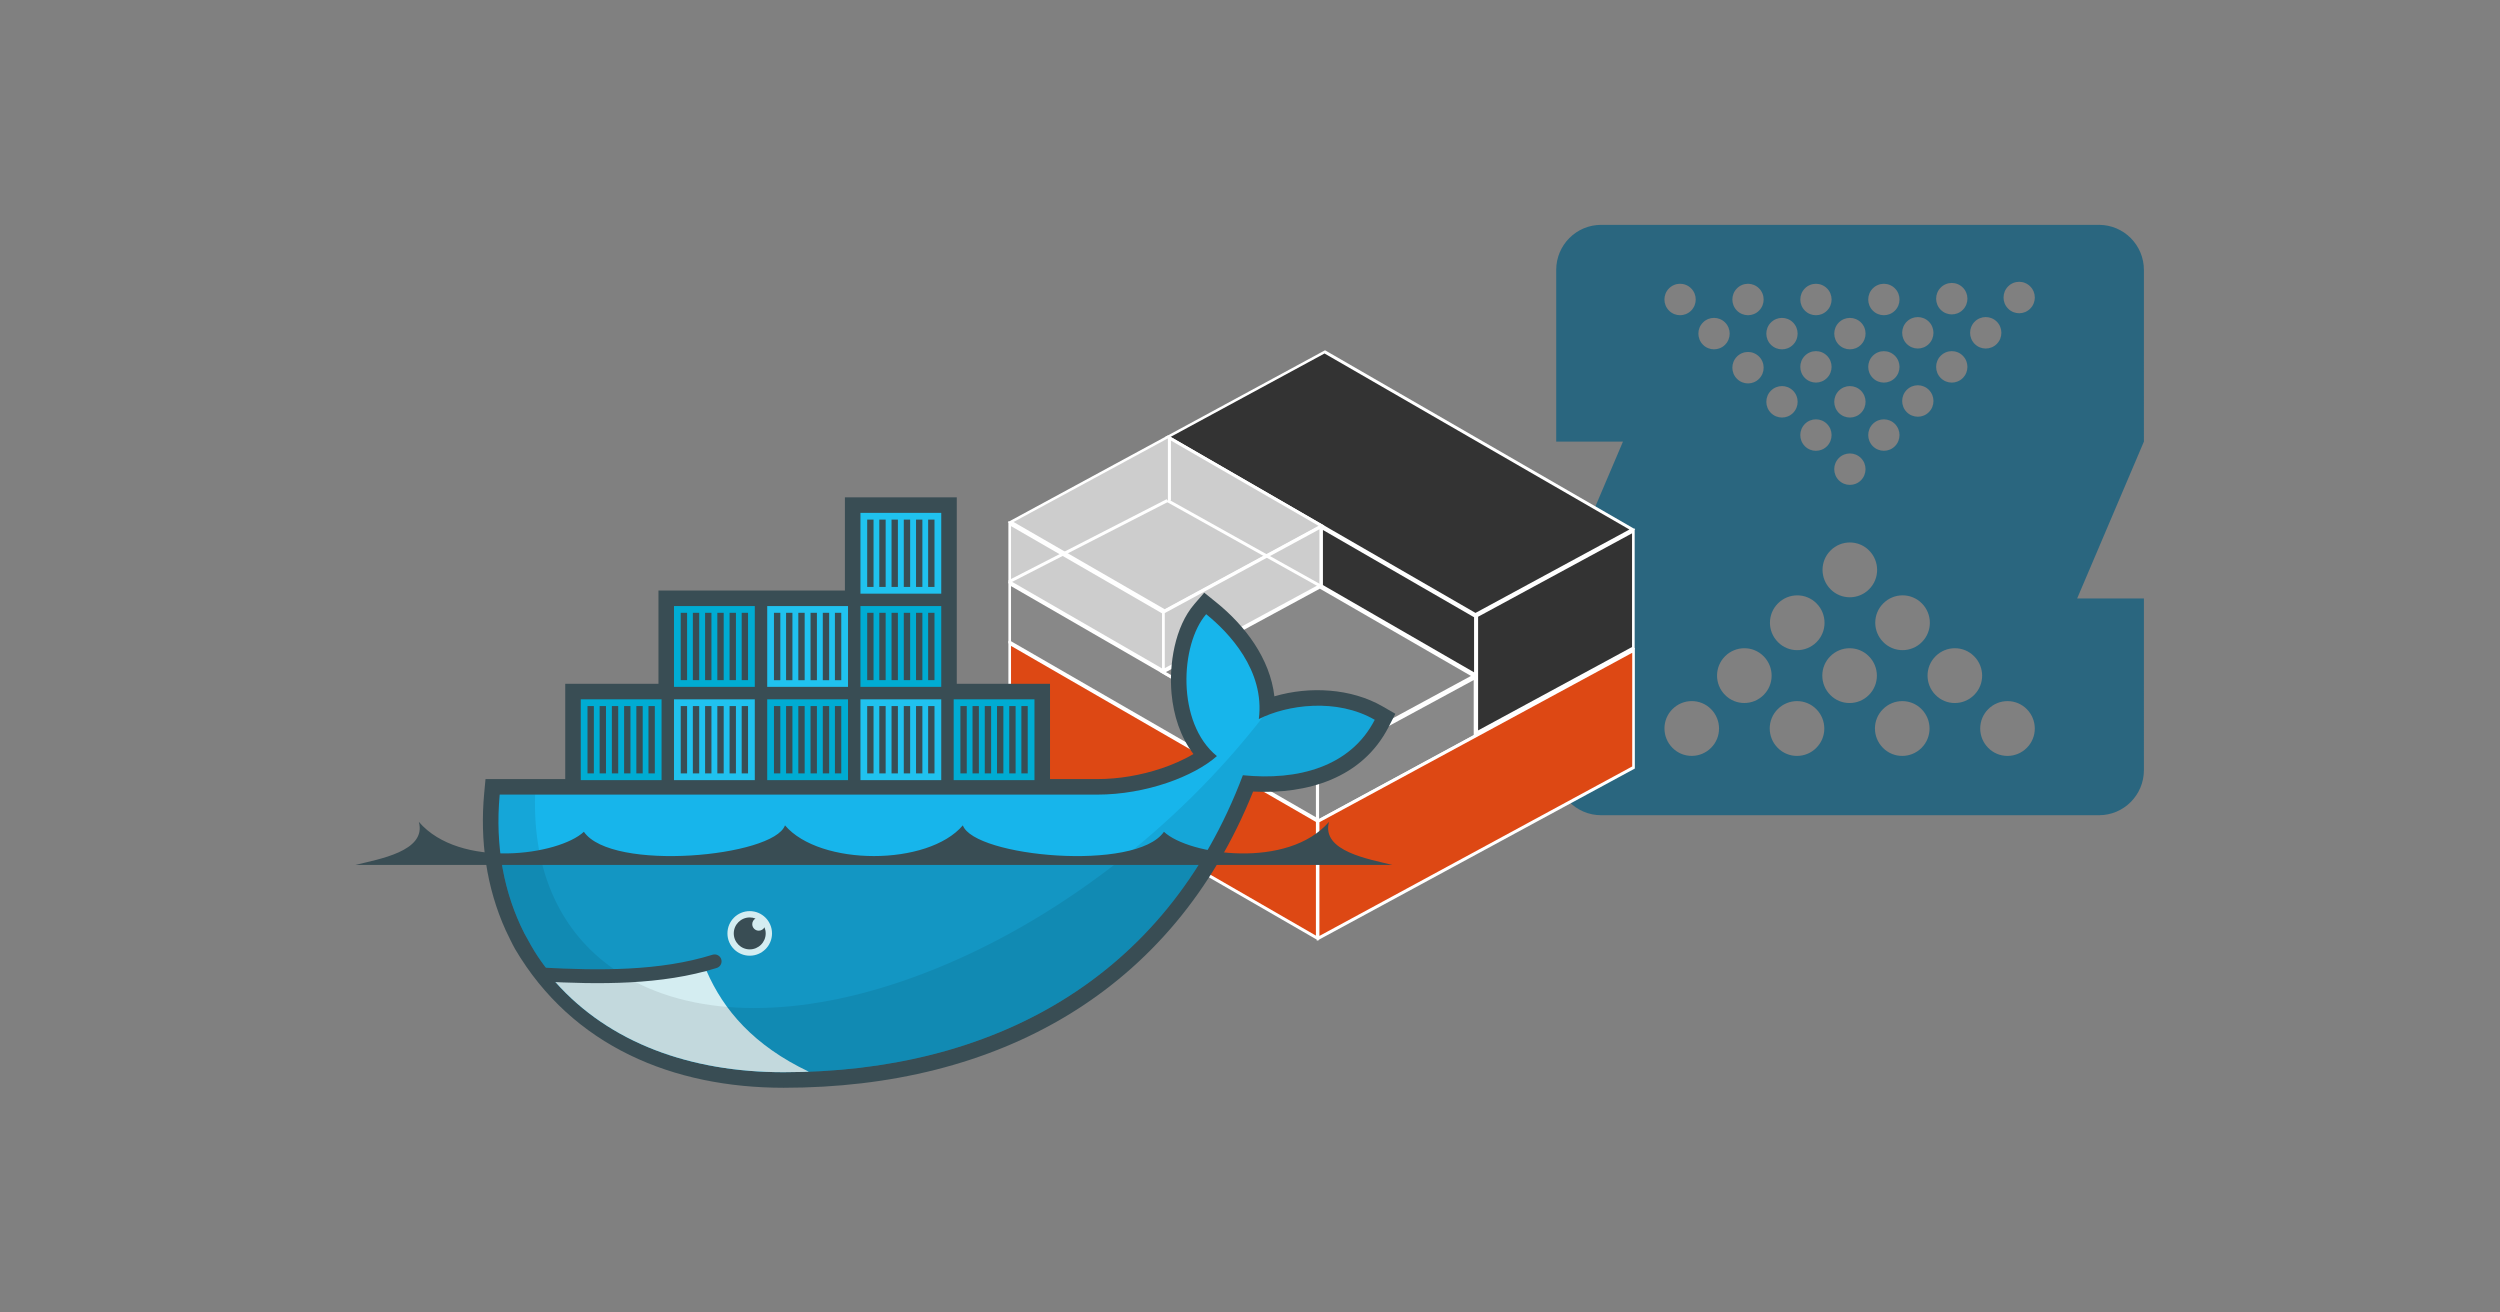 <?xml version="1.0" encoding="UTF-8" standalone="no"?>
<!-- Created with Inkscape (http://www.inkscape.org/) -->

<svg
   version="1.1"
   id="svg132"
   width="1200"
   height="630"
   viewBox="0 0 1200 630"
   sodipodi:docname="configure-incus-for-docker.svg"
   inkscape:version="1.3.2 (091e20e, 2023-11-25, custom)"
   xml:space="preserve"
   xmlns:inkscape="http://www.inkscape.org/namespaces/inkscape"
   xmlns:sodipodi="http://sodipodi.sourceforge.net/DTD/sodipodi-0.dtd"
   xmlns:xlink="http://www.w3.org/1999/xlink"
   xmlns="http://www.w3.org/2000/svg"
   xmlns:svg="http://www.w3.org/2000/svg"><rect x="0" y="0" width="1200" height="630" fill="#808080" stroke="none"/><defs
     id="defs136"><style
       id="style368">.cls-1{fill:#1d1d1b;}.cls-2{fill:#e9500e;}.cls-3{fill:#fff;}</style><clipPath
       id="clipPath8"><path
         d="m 76,2 0,46 -22,0 0,23 -18.419,0 c -0.078,0.666 -0.141,1.333 -0.206,2 -1.151,12.531 1.036,24.088 6.062,33.969 L 43.125,110 c 1.011,1.817 2.191,3.523 3.438,5.188 1.245,1.662 1.686,2.583 2.469,3.688 C 62.32,133.811 82.129,141 105,141 155.648,141 198.633,118.562 217.656,68.156 231.153,69.541 244.1,66.08 250,54.562 240.601,49.139 228.522,50.877 221.562,54.375 L 240,2 168,48 145,48 145,2 z"
         id="path10" /></clipPath></defs><sodipodi:namedview
     id="namedview134"
     pagecolor="#ffffff"
     bordercolor="#000000"
     borderopacity="0.25"
     inkscape:showpageshadow="2"
     inkscape:pageopacity="0.0"
     inkscape:pagecheckerboard="0"
     inkscape:deskcolor="#d1d1d1"
     showgrid="false"
     inkscape:zoom="0.32717719"
     inkscape:cx="342.32216"
     inkscape:cy="125.31436"
     inkscape:window-width="1270"
     inkscape:window-height="990"
     inkscape:window-x="-2"
     inkscape:window-y="5"
     inkscape:window-maximized="0"
     inkscape:current-layer="g138" /><g
     inkscape:groupmode="layer"
     inkscape:label="Image"
     id="g138"><g
       id="g36"
       transform="translate(34.352,-5.113)"><g
         id="g35"
         transform="matrix(1.31,0,0,1.31,240.211,61.208)"><path
           d="m 534.307,70.268 c -2.236,2.255 -5.863,2.255 -8.099,0 -2.236,-2.245 -2.236,-5.898 0,-8.142 2.236,-2.255 5.863,-2.255 8.099,0 2.246,2.245 2.246,5.898 -0.002,8.142 M 533.05,231.21 c -3.912,3.928 -10.25,3.928 -14.131,0 -3.912,-3.928 -3.912,-10.292 0,-14.188 3.912,-3.928 10.261,-3.928 14.131,0 3.912,3.928 3.912,10.292 0,14.188 m -33.43,-19.377 c -3.912,-3.928 -3.912,-10.302 0,-14.188 3.912,-3.928 10.261,-3.928 14.131,0 3.923,3.928 3.912,10.302 0.002,14.188 -3.912,3.928 -10.261,3.928 -14.131,0 m -5.136,19.377 c -3.912,3.928 -10.261,3.928 -14.131,0 -3.923,-3.928 -3.923,-10.292 0,-14.188 3.912,-3.928 10.25,-3.928 14.131,0 3.912,3.928 3.912,10.292 0,14.188 m -33.43,-19.377 c -3.912,-3.928 -3.912,-10.302 0,-14.188 3.912,-3.928 10.261,-3.928 14.131,0.002 3.912,3.928 3.912,10.302 0,14.188 -3.912,3.928 -10.261,3.928 -14.131,0 m -5.136,19.377 c -3.912,3.928 -10.261,3.928 -14.131,-0.004 -3.912,-3.939 -3.912,-10.292 0,-14.188 3.912,-3.928 10.261,-3.928 14.131,0 3.912,3.928 3.923,10.292 -0.001,14.188 M 422.491,211.831 c -3.912,-3.928 -3.912,-10.292 -10e-4,-14.188 3.923,-3.928 10.261,-3.928 14.131,0 3.912,3.928 3.912,10.302 0,14.188 -3.902,3.918 -10.25,3.928 -14.131,-0.007 m -5.136,19.377 c -3.912,3.928 -10.261,3.928 -14.131,0 -3.912,-3.939 -3.912,-10.302 0,-14.188 3.912,-3.928 10.25,-3.928 14.131,0 3.912,3.928 3.912,10.302 0,14.188 M 401.957,62.847 c 2.246,-2.255 5.863,-2.255 8.11,0 2.236,2.245 2.236,5.898 0,8.142 -2.246,2.255 -5.874,2.255 -8.11,0 -2.236,-2.245 -2.246,-5.898 -0.002,-8.142 M 414.399,75.341 c 2.236,-2.245 5.863,-2.245 8.11,0.002 2.236,2.255 2.236,5.898 0,8.153 -2.246,2.245 -5.874,2.245 -8.11,0 -2.236,-2.255 -2.246,-5.898 0.002,-8.153 m 12.444,12.494 c 2.236,-2.255 5.874,-2.255 8.11,0 2.246,2.245 2.236,5.898 -0.001,8.142 -2.236,2.255 -5.863,2.255 -8.099,0 -2.246,-2.245 -2.246,-5.898 -0.005,-8.142 m 0.005,-24.988 c 2.236,-2.255 5.863,-2.255 8.099,0.002 2.246,2.245 2.236,5.898 0,8.142 -2.236,2.255 -5.863,2.245 -8.099,0 -2.246,-2.245 -2.246,-5.898 0,-8.142 m 12.444,37.482 c 2.246,-2.245 5.874,-2.255 8.11,0.002 2.246,2.245 2.246,5.898 0,8.153 -2.236,2.245 -5.863,2.245 -8.11,0 -2.236,-2.255 -2.236,-5.908 0,-8.153 m 0.005,-24.988 c 2.236,-2.245 5.863,-2.245 8.099,0.002 2.236,2.255 2.246,5.898 0,8.153 -2.236,2.245 -5.863,2.245 -8.11,0 -2.236,-2.255 -2.236,-5.908 0.005,-8.153 M 451.742,62.855 c 2.236,-2.255 5.863,-2.255 8.11,0 2.236,2.245 2.236,5.898 0,8.142 -2.246,2.255 -5.874,2.245 -8.11,0 -2.236,-2.245 -2.236,-5.898 0,-8.142 m 12.444,37.482 c 2.236,-2.255 5.863,-2.245 8.11,-0.002 2.236,2.255 2.236,5.908 0,8.153 -2.236,2.245 -5.863,2.245 -8.11,0 -2.236,-2.255 -2.246,-5.898 0,-8.153 m 0,-24.988 c 2.236,-2.245 5.863,-2.245 8.11,0 2.246,2.245 2.236,5.898 -0.002,8.153 -2.236,2.245 -5.874,2.245 -8.11,0 -2.236,-2.255 -2.236,-5.908 0,-8.153 m 12.444,-12.494 c 2.246,-2.255 5.874,-2.255 8.11,0 2.236,2.245 2.236,5.898 0.002,8.142 -2.236,2.245 -5.863,2.255 -8.11,0 -2.236,-2.245 -2.236,-5.898 0,-8.142 m 3.839,115.412 c 3.912,-3.928 10.261,-3.928 14.131,0 3.912,3.928 3.912,10.302 0,14.188 -3.912,3.928 -10.261,3.928 -14.131,0 -3.923,-3.928 -3.923,-10.302 0,-14.188 m 4.271,-57.6 c -2.236,2.255 -5.863,2.245 -8.11,0 -2.236,-2.255 -2.236,-5.898 -0.002,-8.153 2.236,-2.245 5.874,-2.245 8.11,0.011 2.236,2.245 2.236,5.898 0,8.142 m 0,-24.988 c -2.236,2.255 -5.863,2.255 -8.11,0.003 -2.236,-2.245 -2.236,-5.898 0,-8.142 2.236,-2.255 5.874,-2.255 8.11,0 2.236,2.245 2.236,5.898 0.002,8.142 m -20.564,29.33 c 2.236,-2.245 5.863,-2.245 8.11,0 2.236,2.245 2.236,5.908 -10e-4,8.153 -2.236,2.245 -5.863,2.245 -8.11,-0.001 -2.236,-2.255 -2.236,-5.898 0.007,-8.153 m -3.037,33.882 c 3.912,-3.928 10.261,-3.928 14.131,0.002 3.912,3.928 3.912,10.292 0,14.188 -3.912,3.928 -10.261,3.928 -14.131,0.002 -3.912,-3.928 -3.912,-10.292 0,-14.188 m -5.136,19.377 c 3.912,3.928 3.912,10.302 0,14.188 -3.912,3.928 -10.261,3.928 -14.131,-0.002 -3.923,-3.928 -3.912,-10.292 0,-14.188 3.902,-3.928 10.261,-3.928 14.131,0 m -4.271,-90.741 c 2.236,-2.255 5.863,-2.255 8.11,0 2.236,2.245 2.236,5.898 0,8.142 -2.246,2.255 -5.863,2.255 -8.11,0.003 -2.236,-2.245 -2.236,-5.898 -10e-4,-8.142 m 0,24.988 c 2.236,-2.255 5.863,-2.255 8.11,-0.007 2.236,2.255 2.236,5.908 0,8.164 -2.246,2.245 -5.874,2.255 -8.11,-0.007 -2.236,-2.255 -2.236,-5.898 0,-8.142 m 37.331,-12.494 c 2.236,-2.245 5.863,-2.255 8.11,0 2.236,2.255 2.236,5.908 -0.002,8.153 -2.236,2.245 -5.863,2.245 -8.11,0.001 -2.236,-2.255 -2.236,-5.908 0,-8.153 m 0,-24.988 c 2.236,-2.245 5.863,-2.245 8.11,0 2.236,2.255 2.236,5.898 0,8.153 -2.236,2.245 -5.863,2.245 -8.11,-0.006 -2.236,-2.245 -2.236,-5.898 0,-8.153 m 12.444,12.494 c 2.246,-2.255 5.884,-2.255 8.11,0 2.236,2.245 2.236,5.898 0,8.142 -2.236,2.255 -5.863,2.255 -8.11,0 -2.236,-2.245 -2.236,-5.898 0,-8.142 m 0.002,-24.988 c 2.236,-2.255 5.874,-2.255 8.11,0 2.236,2.245 2.236,5.887 0,8.142 -2.236,2.255 -5.863,2.255 -8.11,0 -2.236,-2.245 -2.236,-5.898 0,-8.142 m 12.444,12.494 c 2.236,-2.245 5.874,-2.245 8.11,0 2.236,2.255 2.236,5.898 0,8.153 -2.236,2.255 -5.874,2.255 -8.11,0 -2.236,-2.245 -2.236,-5.887 0,-8.153 m 62.008,-18.953 c 0,-9.085 -7.34,-16.518 -16.451,-16.518 H 377.074 c -9.059,0 -16.451,7.369 -16.451,16.518 V 118.979 h 24.466 l -24.466,57.494 v 62.894 c 0,9.095 7.34,16.518 16.451,16.518 h 182.439 c 9.059,0 16.451,-7.369 16.451,-16.518 V 176.474 H 551.498 l 24.466,-57.494 z"
           fill="#2a667f"
           id="path3-9"
           style="stroke-width:1.057" /></g><g
         stroke="#ffffff"
         stroke-width="1.5"
         id="g505"
         transform="matrix(0.974,0,0,0.974,436.388,159.657)"><g
           transform="matrix(0.866,0.5,0,1.155,0,0)"
           id="g497"><rect
             x="110"
             y="-72"
             width="175"
             height="75"
             fill="#333333"
             transform="skewX(-50)"
             id="rect475" /><rect
             x="110"
             y="3"
             width="87.5"
             height="75"
             fill="#cdcdcd"
             transform="skewX(-50)"
             id="rect477" /><rect
             x="16.5"
             y="78.9"
             width="87.5"
             height="25"
             fill="#cdcdcd"
             id="rect479" /><rect
             x="16.5"
             y="104.5"
             width="175"
             height="25"
             fill="#888888"
             id="rect481" /><rect
             x="16.5"
             y="130"
             width="175"
             height="50"
             fill="#dd4814"
             id="rect483" /><rect
             x="104"
             y="166"
             width="89.5"
             height="25"
             fill="#cdcdcd"
             transform="skewY(-40)"
             id="rect485" /><rect
             x="228.3"
             y="29.5"
             width="87.5"
             height="75"
             fill="#888888"
             transform="skewX(-50)"
             id="rect487" /><rect
             x="191.8"
             y="266"
             width="89.5"
             height="25"
             fill="#888888"
             transform="skewY(-40)"
             id="rect489" /><rect
             x="192"
             y="291"
             width="179.5"
             height="50"
             fill="#dd4814"
             transform="skewY(-40)"
             id="rect491" /><rect
             x="282.3"
             y="240"
             width="89.1"
             height="50"
             fill="#333333"
             transform="skewY(-40)"
             id="rect493" /><rect
             x="194"
             y="3.7"
             width="87.5"
             height="25"
             fill="#333333"
             id="rect495" /></g><line
           x1="93"
           y1="57"
           x2="93"
           y2="88"
           id="line499" /><line
           x1="169"
           y1="131"
           x2="92"
           y2="88"
           id="line501" /><line
           x1="92"
           y1="88"
           x2="14"
           y2="128"
           id="line503" /></g><g
         id="g34"
         transform="matrix(1.957,0,0,1.957,-215.877,944.807)"><path
           d="m 327.43,-312.456 h 22.866 v 23.375 h 11.562 c 5.339,0 10.831,-0.951 15.887,-2.664 2.484,-0.842 5.273,-2.015 7.724,-3.489 -3.228,-4.214 -4.876,-9.536 -5.361,-14.781 -0.659,-7.134 0.78,-16.42 5.609,-22.004 l 2.404,-2.78 2.864,2.302 c 7.211,5.794 13.276,13.889 14.345,23.118 8.683,-2.554 18.878,-1.95 26.531,2.467 l 3.14,1.812 -1.653,3.226 c -6.473,12.633 -20.005,16.547 -33.235,15.854 -19.797,49.308 -62.898,72.653 -115.157,72.653 -26.999,0 -51.77,-10.093 -65.876,-34.047 -0.827,-1.488 -1.535,-3.044 -2.286,-4.572 -4.768,-10.544 -6.352,-22.095 -5.277,-33.637 l 0.322,-3.457 h 19.553 v -23.375 h 22.866 v -22.866 h 45.732 v -22.866 h 27.44 v 45.732"
           id="path14"
           style="fill:#394d54" /><g
           clip-path="url(#clipPath8)"
           id="g16"
           transform="translate(179.942,-358.188)"><g
             id="g18"><g
               transform="translate(0,-22.866)"
               id="g20"><path
                 d="m 123.859,3.811 h 19.818 V 23.628 h -19.818 z"
                 id="path22"
                 style="fill:#00acd3" /><path
                 d="m 123.859,26.676 h 19.818 v 19.818 h -19.818 z"
                 id="path24"
                 style="fill:#20c2ef" /><path
                 d="M 126.292,21.977 V 5.461 M 129.264,21.977 V 5.461 m 3.002,16.516 V 5.461 m 3.003,16.516 V 5.461 M 138.272,21.977 V 5.461 m 2.971,16.516 V 5.461"
                 id="path26"
                 style="stroke:#394d54;stroke-width:1.56" /><use
                 transform="translate(0,22.866)"
                 id="use28"
                 xlink:href="#path26" /></g><use
               transform="matrix(1,0,0,-1,22.866,4.573)"
               id="use30"
               xlink:href="#g20" /></g><use
             transform="translate(-91.464,45.732)"
             id="use32"
             xlink:href="#g18" /><use
             transform="translate(-45.732,45.732)"
             id="use34"
             xlink:href="#g18" /><use
             transform="translate(0,45.732)"
             id="use36"
             xlink:href="#g18" /></g><path
           d="m 221.57,54.38 c 1.533,-11.915 -7.384,-21.275 -12.914,-25.718 -6.373,7.368 -7.363,26.678 2.635,34.807 -5.58,4.956 -17.337,9.448 -29.376,9.448 L 34,72.917 C 32.829,85.484 34,146 34,146 h 217 l -0.987,-91.424 c -9.399,-5.424 -21.484,-3.694 -28.443,-0.197"
           clip-path="url(#clipPath8)"
           id="path38"
           style="fill:#17b5eb"
           transform="translate(179.942,-358.188)" /><path
           d="m 34,89 v 57 H 251 V 89"
           clip-path="url(#clipPath8)"
           id="path40"
           style="fill-opacity:0.17"
           transform="translate(179.942,-358.188)" /><path
           d="M 111.237,140.89 C 97.698,134.465 90.266,125.731 86.131,116.196 L 45,118 l 21,28 45.237,-5.11"
           clip-path="url(#clipPath8)"
           id="path42"
           style="fill:#d4edf1"
           transform="translate(179.942,-358.188)" /><path
           d="m 222.5,53.938 v 0.031 c -20.861,26.889 -50.783,50.379 -82.906,62.719 -28.655,11.008 -53.638,11.06 -70.875,2.219 -1.856,-1.048 -3.676,-2.212 -5.5,-3.312 C 50.582,106.762 43.464,92.152 44.062,72.906 H 34 V 146 H 251 V 50 h -25 z"
           clip-path="url(#clipPath8)"
           id="path44"
           style="fill-opacity:0.085"
           transform="translate(179.942,-358.188)" /><path
           d="m 225.567,-241.157 c 14.165,0.775 29.282,0.914 42.469,-3.219"
           id="path46"
           style="fill:none;stroke:#394d54;stroke-width:3.4;stroke-linecap:round" /><path
           d="m 282.112,-251.229 c 0,3.019 -2.448,5.467 -5.467,5.467 -3.02,0 -5.468,-2.448 -5.468,-5.467 0,-3.019 2.448,-5.468 5.468,-5.468 3.019,0 5.467,2.449 5.467,5.468 z"
           id="path48"
           style="fill:#d4edf1" /><path
           d="m 278.063,-254.88 c -0.477,0.276 -0.8,0.793 -0.8,1.384 0,0.883 0.716,1.597 1.598,1.597 0.605,0 1.13,-0.336 1.402,-0.832 0.192,0.462 0.298,0.97 0.298,1.502 0,2.162 -1.753,3.915 -3.916,3.915 -2.162,0 -3.916,-1.753 -3.916,-3.915 0,-2.163 1.754,-3.917 3.916,-3.917 0.5,0 0.977,0.094 1.418,0.265 z"
           id="path50"
           style="fill:#394d54" /><path
           d="m 179.942,-268.026 h 254.327 c -5.538,-1.405 -17.521,-3.302 -15.545,-10.56 -10.069,11.652 -34.353,8.174 -40.481,2.429 -6.825,9.898 -46.555,6.136 -49.326,-1.575 -8.556,10.041 -35.067,10.041 -43.623,0 -2.772,7.711 -42.501,11.473 -49.327,1.575 -6.128,5.746 -30.41,9.223 -40.48,-2.429 1.976,7.257 -10.007,9.155 -15.546,10.56"
           id="path52"
           style="fill:#394d54" /></g></g></g></svg>
